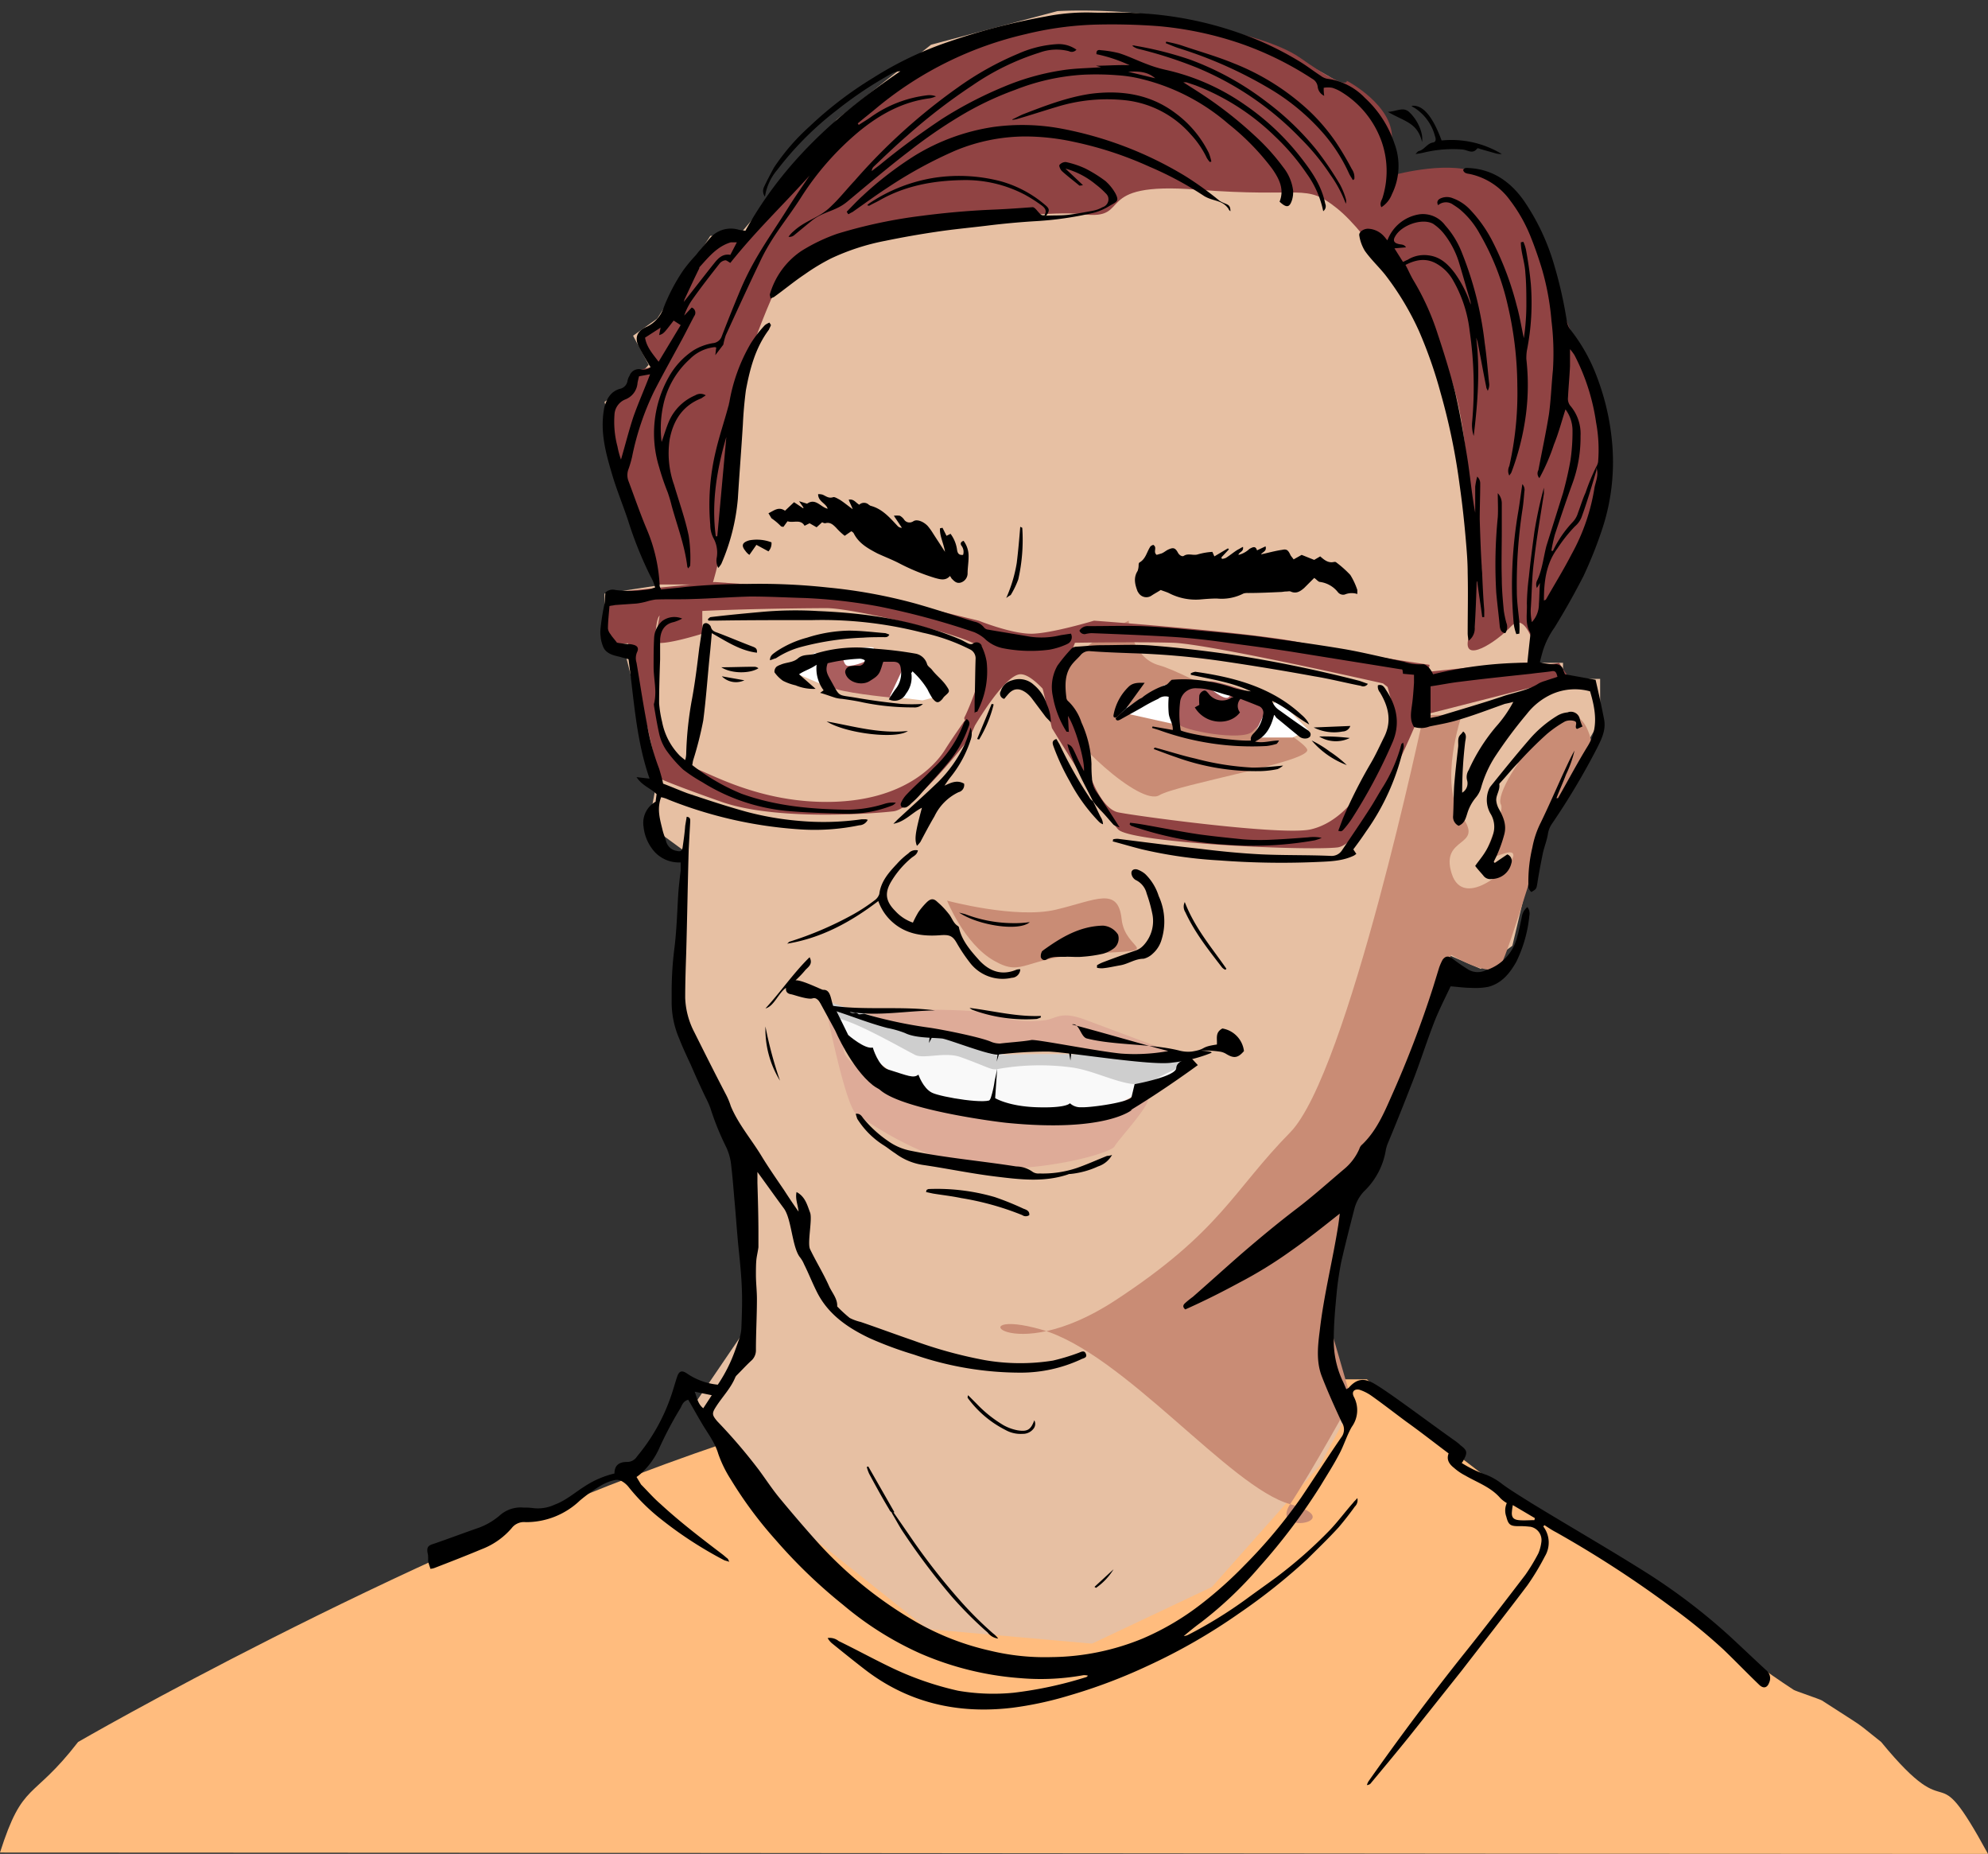 <svg xmlns="http://www.w3.org/2000/svg" width="396.338" height="369.528"><rect width="100%" height="100%" fill="#333333" stroke="none"/><defs><clipPath id="a"><path transform="translate(85.89)" fill="none" d="M0 0h268v355.8H0z"/></clipPath></defs><path d="M206.514 274.928h66s23.3 21.355 51.5 38.355c12.2 7.4 22.356 16.225 33.556 23.525.2.2 5.154 1.834 5.654 2.134 9.6 6.2 6.114 3.774 11.814 8.274 15.1 18.4 9.652.954 21.3 22.312-103.5 0-293.138-.274-396.338-.274 4.6-14.4 6.369-10.137 15.569-22.037 0 0 62.631-36.236 122.7-57.421 24.678-8.7 48.976-14.867 68.248-14.867" fill="#ffbc7e"/><path d="M166.814 23.816l-19.6 23.2h-5.6l-10.6 16.5-4.8 3.4 3.1 5.8-3.1 3.5-5.7 3.9 10.5 36.6-10.5 1.6v8l3.8 2.6 6.7 26.4-1.7 9.1 7.1 5.2v5l-1.8 26.2 12.6 26.4 1.7 37.3-10.2 15 19.7 24.1 26.5 21.1 32.8 2.9 23.9-11.3 21.5-24.2 6.8-12.6-6.8-13.3 5.4-32.6 6.5-10.3 13.7-33 6.5 2.8 6.3-4.6 5.7-24.1 11.8-20.9v-8.2h-7.4v-3.2h-6.5l2.1-5.8 11.8-26.6v-19.7l-7.4-15-4.4-18.1-12-12.2h-17.2l-4.8-14.1a103.763 103.763 0 00-27.7-14.2c-16-5.4-34.7-4.2-34.7-4.2l-25.2 6.7z" fill="#e7c0a3"/><path d="M164.014 130.316s.3 5.5 1.7 6.6 11.7 2.1 11.7 2.1 3.9-4 3.4-6.6-8.2-3.6-10.6-3.3-6.2 1.2-6.2 1.2" fill="#aa5e5e"/><path d="M167.914 129.616s0 3 1.1 3.1 4.8-1 4.8-2.2 1.3-1.6-.8-1.5-5.1.6-5.1.6" fill="#fff"/><path d="M283.814 134.016s21.3-2.4 23.1-1.9a8.562 8.562 0 003.9 0l2 3-29 7.4zm-143.8-12.3l-8.1-1.2s-1.6 8.1-1.4 10.1c0 .1-.2-3.1 0-2.8.6 1.3 9.5-1.5 9.5-1.5z" fill="#904343"/><path d="M171.014 201.416s23.1-.7 26.4.7a23.692 23.692 0 0011.2 1.2c2.3-.5 3.1-1.8 7.9 0s18.5 6.9 18.5 6.9-14.9.1-28.2-1.3c-10.9-1.2-12.4-.7-15.3-1.2-5.1-.8-20.5-6.3-20.5-6.3" fill="#deab98"/><path d="M225.014 123.716s-18.7 9.4-15.4 16.6 17.8 20.4 21.5 18.2 30.2-6.7 29.5-9.1-23.9-15.3-29.5-16.8-6.1-8.9-6.1-8.9" fill="#c98c75"/><path d="M235.014 135.816s-.4 7.3 0 8.5 12.9 3.6 14.8 1.4 6.3-4 3.6-5.8-10.8-4.1-11.8-4.1z" fill="#aa5e5e"/><path d="M239.814 135.916s4.2 4.1 5.2 3 2.3-1.1 0-2a18.426 18.426 0 00-5.2-1" fill="#fff"/><path d="M121.714 118.116l20.8-2.1 29.6 2.1 23 5.6s6.7 2.7 10.7 2.6 12.3-2.6 12.3-2.6 31.7 2.3 41.4 4.4 25.5 4.4 25.5 4.4l-1.9 9.4-7.4-5.7s-34.8-7.9-41.9-8.1-19.5 0-19.5 0l-3.2 8.1 1.2 6.7s-5.9-9-9.1-8.5-8.9 10.3-8.9 10.3-2.5-.9-2-1.8 5.2-11.5 3-13.9-25.2-7.8-30.5-7.8-31.6.3-33.3 1.5-.8 20.2 0 22 4.5 8 6.8 8.4 12.9 7.2 28 6.7 20.8-8.3 22.1-10.4 4.2-6.2 4.2-6.2l2.2.4-1.6 3.6s-10.8 14-15.1 14.5-23.5 1.9-34.3-1.9-12.4-4.7-12.4-4.7l-6.2-26.9s-5.7.6-5.5-1.8a63.249 63.249 0 012-8.3" fill="#904343"/><path d="M212.014 140.116a3.924 3.924 0 012.8 2.9c.4 2.3 2 8.9 2.2 10.3s2.6 7.9 5.9 8.6 32.7 4.7 38.4 3.4 9.2-6.7 9.2-6.7 7.9-14.8 7.7-15.7-1.9-7.2-1.9-7.2l7.7 4.3s-11 28.2-17.4 28.9-41.2-.9-43.7-3.6-13.2-20.2-13.2-20.2l-2.2-9.4z" fill="#904343"/><path d="M188.814 179.516s13.7 3.7 21.7 1.8 12.4-4.7 13.1 1.9 9.1 6.1-5.4 6.8-14 4.9-20 1.5-9.4-12-9.4-12m95-37s-15.1 71.5-26.6 83.2-13.8 19.7-34.9 33.5-31.1 1.1-14.7 5.8 37.6 31.5 49.6 34.8-4.3 6.5 0 0 12.2-20.8 12.2-20.8l-4.6-15.9 4.6-30.3s7.5-7.6 8.6-11.3 11.3-31.2 11.3-31.2 8.1 5 9.9 2 8.4-26 10-29.6 8.2-14.1 8.2-14.1-1.4-10.3-8.2-4-10.9 14-10 15.7-3.2 8.6-2.9 10.2 5.4-2 5.4 0-9.9 11.2-12.3 3.6 6.7-5.1 2-11.4 0-20.2 0-20.2z" fill="#c98c75"/><path d="M163.914 131l1.3 5v1l-8.2-3.5 5.5-3.4zm13.5 7.8l2.9-6.2 2.3-1.2 4.4 7.4-3.1.8zm56.1-1.4l1.3 5v2.1l-11.7-2.6 9.1-5.4zm16.3 9.6l2.9-6.2 2.3-1.2 5.8 5.9-3.1 1.5z" fill="#fff"/><path d="M130.714 116.5l-9.6-31.8 1.1-6.2 3.7-1.2s0-3.4.6-3.4 4.3-1 4.3-1l-3.6-5.7 5.5-4.5 10.2-15.8h6.1l22.2-26.2 22.9-13.6 26.5-4.6s29.1 2.3 38.7 9.1 9.2 4.5 9.2 4.5 9.2 4.8 9 11.5.7 7.2.7 7.2 11.6-3.1 16.9 0 11.8 6.4 13.8 17 5.4 16.6 5.4 16.6 9.4 18.5 6.6 29.9-14.5 32.3-14.5 32.3-2-9.1-5.1-5.8-9.7 7.5-8.6 2.6 1.7-42.9-4.7-54.9-15.1-25.9-21.5-31-6.4-2-27.9-3.7-12.5 6.2-22.8 4.9-55.9 5.4-59.4 11.4-13.4 31.6-11.6 39.5-2.8 22.9-2.8 22.9z" fill="#904343"/><path d="M164.904 202.1s3.7 18.4 5.8 19.9 13.5 9.6 25 10.7 25.8-2.8 26.5-4.2c.7-1.3 6.8-7.8 6.7-9.5s-24.3 4.7-32.1 3.4c-8.8-1.5-28.6-8.5-28.6-13.2a9.108 9.108 0 00-3.3-7.1" fill="#deab98"/><path d="M165.504 201.2s4.5 8.3 6.9 9 11.6 8.7 13.4 9.2 27.7 3.5 31.3 3 10.7-5.3 13.8-6.6a17.3 17.3 0 007.1-5.6h-37.8z" fill="#f9f9f9"/><path d="M164.104 199.3a3.046 3.046 0 002.9 3.7c3.6.6 13.1 6.1 15.5 7.3 1.8.8 5.9-.7 9 .4 5.8 2.1 6 2.6 7.3 2.4a48.044 48.044 0 0115.1-.3c5.8.9 12 5 16 2.6 4-2.5 8-3.2 6.6-4.1s-27.6-1.5-37.4-1c-2.1.1-4.8-1.8-8.2-2.7-11.3-3-26.8-8.3-26.8-8.3" fill="#cecece"/><g clip-path="url(#a)" transform="translate(-.786)"><path d="M132.59 158.9c-.9 2.4-.2 4.5.3 6.6.2.8.5 1.5.7 2.2a2.577 2.577 0 002.1 1.9c.8.2 1.1 0 1.2-.8.2-1.4.4-2.8.5-4.2l.3-1.8c.8.1.7.6.7 1-.1 1.8-.2 3.6-.3 5.5-.2 6.9-.3 13.8-.5 20.7-.1 3-.2 5.9-.2 8.9a16 16 0 001.8 6.8c2.1 4.2 4.2 8.4 6.4 12.6a14.46 14.46 0 01.9 2.2c1.5 3.6 4.1 6.6 6.1 9.9 1.4 2.3 3 4.6 4.5 6.8.9 1.4 1.9 2.9 2.9 4.3-.1-1.3-.7-2.5-.4-3.9 1.7.9 2.1 2.5 2.7 4.1.5 1.3-.6 6.1 0 7.3 1.2 2.5 2.7 4.9 3.8 7.4.6 1.3 1.7 2.5 1.6 4a27.249 27.249 0 002.5 2.3 9.75 9.75 0 002.2.8c3.5 1.2 7 2.5 10.5 3.7a87.836 87.836 0 0014.2 3.9 41.388 41.388 0 0013.6.1 41.281 41.281 0 005-1.5c.6-.2 1.3-.7 1.6.2.3.8-.6.8-1.1 1.1a28.54 28.54 0 01-11.8 2.6 64.972 64.972 0 01-21.4-3.6 73.363 73.363 0 01-8.9-3.3c-4.4-2.1-8.3-4.8-10.5-9.3-.9-1.8-1.6-3.6-2.5-5.4a5.968 5.968 0 00-.9-1.5c-1.5-2.1-1.6-7.5-3.1-9.6-1.7-2.3-3.4-4.7-5.3-7.3v2.2c.1 3.3.2 6.7.2 10v2.8c-.1.8-.3 1.6-.4 2.4-.1 1-.1 2.1-.1 3.1 0 1.6.2 3.2.2 4.8 0 3.4-.2 6.8-.2 10.1a2.782 2.782 0 01-.8 2.1c-1 .9-2 2-3 3a1.38 1.38 0 00-.3.4c-.9 2.2-2.5 3.8-3.8 5.8-.9 1.4-.9 1.7.2 3a108.972 108.972 0 018.3 9.7c1.4 1.9 2.7 3.9 4.2 5.7 2.4 2.9 4.8 5.7 7.3 8.5a81.313 81.313 0 0020.2 16.3 52.928 52.928 0 0014.3 5.5 46.379 46.379 0 0012.3 1.3 48.887 48.887 0 0018.2-3.7 52.957 52.957 0 0011.7-6.9 80.678 80.678 0 008.7-7.8 101.994 101.994 0 0011.2-13.4c2.7-4 5.3-8.1 8-12a2.555 2.555 0 00.1-3c-1.4-3-2.8-6.1-4-9.2-1.1-2.9-.8-5.9-.4-9 .8-7.1 2.6-14.1 3.7-21.1.1-.7.2-1.4.3-2.3-3.3 2.6-6.4 5.1-9.7 7.4a85.361 85.361 0 01-10.4 6.4c-3.5 1.9-7.1 3.7-10.7 5.3-.6-.5-.4-.9-.1-1.2a18.257 18.257 0 011.6-1.3c3.2-2.8 6.4-5.7 9.6-8.5 3.6-3.1 7.2-6.1 11-9 3.3-2.5 6.4-5.3 9.6-8a10.83 10.83 0 003-4 1.8 1.8 0 01.6-.9c2.8-2.7 4.3-6.2 5.8-9.6a210.75 210.75 0 008.3-21.7l1.2-3.9a11.11 11.11 0 01.7-1.6c.6-.8 1.2-.8 2-.2a36.174 36.174 0 003.2 2.2 3.7 3.7 0 003.4.1 9.273 9.273 0 006.2-6.4c.4-1.4.7-2.8 1-4.3a3.113 3.113 0 011.1-1.9 2.09 2.09 0 01.4 1.7 26.936 26.936 0 01-2.6 9.2c-1.3 2.3-2.9 4.3-5.6 5a13.475 13.475 0 01-3.5.2c-1.3 0-2.6-.2-4-.3-1.1 2.3-2.2 4.5-3.1 6.7-1.5 3.8-2.7 7.6-4.1 11.3-1.7 4.4-3.4 8.7-5.2 13a8.8 8.8 0 00-.5 1.5 14.662 14.662 0 01-4.4 8.4 8.011 8.011 0 00-1.9 3.5c-.9 3.5-1.8 7-2.6 10.5q-.6 3-.9 6c-.3 3.2-.6 6.3-.6 9.5a19.013 19.013 0 001.7 8.1c.3.6.5 1.1.8 1.8a2.186 2.186 0 00.5-.3c1.5-1.7 2.9-2 4.9-.9 1.4.8 2.8 1.8 4.1 2.7 4.1 2.9 8.1 5.9 12.2 8.8a10.622 10.622 0 011.1.9c1.3 1 1.4 1.4.6 2.9a2.092 2.092 0 01-.4.6 23.015 23.015 0 005 2.4 12.889 12.889 0 013.2 1.9c1.8 1.3 3.8 2.5 5.7 3.7 7.2 4.4 14.5 8.6 21.7 13.1a120.4 120.4 0 0117.7 13.3c2.5 2.3 4.9 4.6 7.4 6.9a2.042 2.042 0 01.6 2.5c-.4 1.1-1.2 1.2-2 .4-2.4-2.3-4.7-4.7-7.1-7a112.769 112.769 0 00-10.7-8.7 219.609 219.609 0 00-22.7-14.7c-.8-.4-1.5-.9-2.3-1.4-.1.1-.2.2-.2.3a5.3 5.3 0 01.3 5.9 49.636 49.636 0 01-3.5 5.8c-4.3 5.7-8.7 11.3-13.1 17l-10.5 13.2c-2.5 3.1-5 6.1-7.5 9.1a1.05 1.05 0 01-.9.5 4.875 4.875 0 01.3-.7c6.2-8.8 12.7-17.5 19.5-26 4-5 7.9-10.1 11.8-15.2a37.8 37.8 0 002.6-4.3 8.648 8.648 0 00.6-2.3 2.7 2.7 0 00-2.3-3h-.1a16.206 16.206 0 00-2.2-.1c-1.6 0-2-.3-2.4-1.9a3.591 3.591 0 01.1-2.7 6.421 6.421 0 01-1.3-1c-1.9-2.2-4.6-3.1-7-4.5a10.706 10.706 0 01-2.2-1.5c-.9-.7-1.6-1.6-1.1-2.9-2.8-2.1-5.6-4.3-8.4-6.3-2.3-1.7-4.6-3.5-7-5.2a8.989 8.989 0 00-2.4-1.2c-1-.2-1.6.4-1.1 1.4a5.668 5.668 0 01-.4 6c-1 1.7-1.6 3.8-2.6 5.6-1.1 2.1-2.4 4.1-3.6 6.1a120.467 120.467 0 01-12.2 16.2 76.87 76.87 0 01-11.7 11.1c-1.1.8-2.2 1.7-3.4 2.7a2.353 2.353 0 00.8-.2 87.435 87.435 0 0011.7-7.2c1.9-1.4 3.9-2.8 5.8-4.2a90.219 90.219 0 0010.9-9.6c1.6-1.7 3-3.6 4.6-5.4.2-.3.5-.5.8-.9a1.774 1.774 0 01-.5 1.7c-1 1.4-2.1 2.8-3.2 4.1-2 2.2-4.1 4.2-6.2 6.3a119.087 119.087 0 01-13.7 10.9 116.19 116.19 0 01-18.1 10.4 108.371 108.371 0 01-15.9 6 69.689 69.689 0 01-11.2 2.4c-10.9 1.3-20.9-1-29.6-7.8-2.2-1.7-4.3-3.4-6.4-5.1a3.915 3.915 0 01-.8-1 2.863 2.863 0 012.2.6c3.3 1.6 6.6 3.4 9.9 5a62.085 62.085 0 0013.9 4.9 41.337 41.337 0 0011.1.4 78.621 78.621 0 0014.4-3.1c.1 0 .2-.1.4-.3a2.768 2.768 0 00-.9-.1 47.512 47.512 0 01-12.5.6 61.178 61.178 0 01-20.2-5 65.045 65.045 0 01-15.2-9.6 103.718 103.718 0 01-13.5-13 81.071 81.071 0 01-8.9-12 24.129 24.129 0 01-2.5-5.1c-.7-2.4-2.2-4.2-3.4-6.3-.9-1.5-1.7-3-2.6-4.5-1 .3-1.2 1-1.5 1.6a74.441 74.441 0 00-4.2 7.9 15.262 15.262 0 01-3.6 5.1 8.745 8.745 0 01-1 .8l.9 1.5c1.3 1.3 2.5 2.7 3.9 3.9 3.9 3.6 8.1 6.8 12.3 10 .4.3.7.6 1.1.9l.3.6c-.3-.1-.7-.2-1-.3a78.576 78.576 0 01-12.5-8.1 39.359 39.359 0 01-6.5-6.4 4.708 4.708 0 00-1.5-1.3 2 2 0 00-1.3-.2 9.612 9.612 0 00-2.8 1.1 31.879 31.879 0 00-4.2 3 15.537 15.537 0 01-10.8 4.3 3.075 3.075 0 00-2.8 1.2 14.877 14.877 0 01-6 4.2c-3.1 1.3-6.2 2.5-9.3 3.7a2.92 2.92 0 01-.9.2c-.1-.4-.3-.9-.4-1.3-.1-.5 0-1.1-.1-1.6-.4-1.7.3-1.8 1.5-2.2 2.9-1 5.8-2.1 8.7-3.1a13.766 13.766 0 004.2-2.5 6.22 6.22 0 014.7-1.5 12.1 12.1 0 011.9.1 7.852 7.852 0 004.3-.7c2.2-.8 4-2.4 5.9-3.6a18.859 18.859 0 016-2.6c0-1.7 1-2.3 2.5-2.3a2.305 2.305 0 002-1.1 37.894 37.894 0 006.9-12.4c.4-1.2.7-2.3 1.1-3.5s1-1.3 2-.6a13.223 13.223 0 006.1 2.2 30.194 30.194 0 003.4-6.7c.3-.8.6-1.7.9-2.5a7.789 7.789 0 00.4-2.1c.1-2.6.2-5.1.1-7.7-.1-2.9-.4-5.7-.7-8.6-.3-3.1-.5-6.2-.8-9.4-.2-2.4-.4-4.9-.7-7.3a11.429 11.429 0 00-.9-3 54.4 54.4 0 01-3.2-7.9 21.4 21.4 0 00-1-2.2c-1-2.1-2-4.3-2.9-6.4-.8-1.7-1.6-3.4-2.3-5.2a18.345 18.345 0 01-1.5-7.3v-1.9a69.92 69.92 0 01.6-9.2c.4-3.4.5-6.8.7-10.1.1-1.7.3-3.3.5-5v-1.6a6.63 6.63 0 01-5.1-2 8.861 8.861 0 01-2.3-5.1 4.844 4.844 0 012.4-5l.2-1.5c-1.2-1.2-2.9-1.7-4-3.4l2.6.3c-2.7-7.7-3.1-15.8-4.2-23.8-.6-.2-1.2-.3-1.8-.5-1.4-.3-2.8-.7-3.3-2.1a7.6 7.6 0 01-.5-3.3 45 45 0 01.8-5.1c.1-.6.1-1.3.2-2.3a2.119 2.119 0 012-.5 23.493 23.493 0 007-.2l.9-.3a8.488 8.488 0 00-.9-2.2 77.043 77.043 0 01-4.5-11.2c-1-3-2.2-5.9-3.1-8.9-1.1-3.7-2.2-7.5-1.9-11.5a16.6 16.6 0 01.3-2.2c.5-1.7 1.3-3.1 3.1-3.6a1.913 1.913 0 001.5-1.6 2.994 2.994 0 01.4-1 1.973 1.973 0 012.2-1.3 2.4 2.4 0 002-.4c-.8-1.3-1.5-2.5-2.2-3.8-1.1-2-.6-3.4 1.5-4.3a6.452 6.452 0 003.2-3.5 37.542 37.542 0 014-7.7 31.124 31.124 0 012.3-2.8c.4-.4.7-.9 1.1-1.3.7-.8 1.3-1.6 2-2.4a5.5 5.5 0 015.7-1.6c.4.1.7.1 1.3.2 7.5-13.5 18.1-23.1 30.9-31.8a4.075 4.075 0 00-1.8.5 78.015 78.015 0 00-10.8 7.2 63.855 63.855 0 00-11.9 11.9 10.771 10.771 0 00-2.5 5.4 1.877 1.877 0 01-.2-1.9c.6-1.3 1.3-2.6 2-3.9a42.71 42.71 0 017.1-8.2 74.877 74.877 0 0112.7-9.7 69.793 69.793 0 0115.1-7.2 129.067 129.067 0 0119.2-5 41.773 41.773 0 019.3-.8c2.9.1 5.8-.1 8.7.1a71.786 71.786 0 0121 4.1 61.6 61.6 0 0111.6 5.5c1.5.9 2.9 2 4.3 2.9a3.1 3.1 0 001.3.6 12.612 12.612 0 017.5 3.8 21.742 21.742 0 015.9 9.1 12.692 12.692 0 01-.5 10.1 5.319 5.319 0 01-2.1 2.6c-.4-.7 0-1.3.2-1.8a17.8 17.8 0 00-.2-11.4 19.023 19.023 0 00-8.2-9.9 7.741 7.741 0 00-1.6-.7 4.854 4.854 0 00-1.7 0 8.6 8.6 0 00.1 1.6 2.255 2.255 0 01-1.3-1.8 2.087 2.087 0 00-1.1-1.6 65.015 65.015 0 00-14.5-7.1 69.535 69.535 0 00-16.3-3.4c-4.1-.3-8.1-.4-12.2-.3a66.487 66.487 0 00-14.1 1.9 71.568 71.568 0 00-29.6 14.6c-1.3 1.1-2.6 2.1-3.9 3.2l.2.3c.9-.6 1.8-1.1 2.6-1.7a24.291 24.291 0 0111-4.2 3.722 3.722 0 011.8.2 4.951 4.951 0 01-1.3.4c-5.3.7-9.7 3.1-13.8 6.4a56.621 56.621 0 00-11.9 13.5c-3.1 4.8-5.8 7.7-8.2 12.9-2.3 4.8-4.5 9.6-6.7 14.4a13.319 13.319 0 00-.5 1.9l-1.6 2.1c.1-.6.1-1.1.2-1.5a.6.6 0 00-.4-.1 8.162 8.162 0 00-4.9 2.4 17.163 17.163 0 00-5.3 9.3 21.694 21.694 0 00-.3 7.2c.5-1.4.9-2.8 1.5-4.2a9.964 9.964 0 015.2-5.1 1.988 1.988 0 012.1 0l-.9.6c-3.8 1.5-5.6 4.5-6.3 8.2a18.832 18.832 0 00.9 9.1c1 3.4 2.2 6.7 2.9 10.1a29.2 29.2 0 01.3 5.9c0 .1-.1.2-.4.6-.1-.2-.2-.3-.2-.5-.5-4.1-2-8-3.1-12a27.584 27.584 0 00-.8-2.7 49.124 49.124 0 01-1.7-5 22.852 22.852 0 011.9-17.9 15.221 15.221 0 015-5.4 10.944 10.944 0 013.8-1.4 2.055 2.055 0 001.8-1.4c1.2-3.1 2.4-6.1 3.7-9.2 2.7-6.4 5.9-10.6 9.6-16.5 1.3-2.1 2.8-4.2 4.2-6.3-5.6 6.2-10.6 10.9-15.8 17.4-.4-.2-.8-.6-1.1-.5a1.769 1.769 0 00-1.1.7c-1.8 2.3-3.6 4.6-5.3 7a12.887 12.887 0 00-1.7 3.3l1.5-1.6a1.1 1.1 0 01.5 1.7c-.8 1.5-1.6 3.1-2.4 4.6-1.9 3.5-3.8 6.9-5.6 10.4a54.621 54.621 0 00-4.4 13.1 21.718 21.718 0 01-.7 2.4 3.31 3.31 0 000 2.4c1.2 3.2 2.3 6.4 3.6 9.5a32.722 32.722 0 012.6 11.1 1.268 1.268 0 00.1.6c.1.1.1.3.2.4 1.6-.2 3.2-.3 4.8-.5a121.032 121.032 0 0112.1-.6 126.227 126.227 0 0116.3.7 103.652 103.652 0 0117.5 3.2c3.9 1.1 7.8 2.4 11.7 3.6a3.219 3.219 0 012 1.2 1.234 1.234 0 00.8.4c2.8.5 5.5.9 8.3 1.4a16.222 16.222 0 006.2-.3c.7-.1 1.3-.2 2-.3a1.489 1.489 0 01-.6 2c-.1 0-.1.1-.2.1a14.249 14.249 0 01-3.5 1.1 28.969 28.969 0 01-9.3-.3 7.467 7.467 0 01-3.7-2 8.175 8.175 0 00-2-1.2 150.346 150.346 0 00-18.9-5.1 104.791 104.791 0 00-14.8-1.7c-3.6-.1-7.3-.3-10.9-.3-3.9.1-7.7.4-11.6.5-2.4.1-4.9 0-7.3.1a11.626 11.626 0 00-1.8.4 14.16 14.16 0 01-2 .4c-1.4.1-2.9.2-4.3.3-.4.1-.7.1-1.1.2-.1 1.5-.3 3-.3 4.5a2.22 2.22 0 00.5 1.1c.3.5.7.9 1.3 1.7.5.1 1.4.2 2.3.3a2.768 2.768 0 01.9.1c.9.2 1.2.7.8 1.5a3.043 3.043 0 00-.1 2.1c.7 4.1 1.3 8.2 2.1 12.3a45.939 45.939 0 002.4 8.8c.3 1 .6 2 .8 3 1.6.6 3.2 1.3 4.8 1.9 3.9 1.3 7.8 2.6 11.8 3.7a60.029 60.029 0 0010.3 1.8 54 54 0 0012.7-.3h.8c.1 0 .3.1.4.1a1.958 1.958 0 01-1.7 1.1 43.87 43.87 0 01-12 .8 85.506 85.506 0 01-26-5.9 6.518 6.518 0 00-1.5-.5m-4.4-83.9c-.1.4-.2.8-.3 1.3a3.807 3.807 0 01-2.4 3.3 3.447 3.447 0 00-2.2 3.1 19.033 19.033 0 00.6 6.3 17.071 17.071 0 00.7 2.6c.9-3.1 1.6-5.9 2.5-8.6 1-2.8 2.2-5.5 3.3-8.4l-2.2.4m4.3-9.7l-3.1 2c.3 1.9 1.5 3.2 2.7 4.8l4.4-7.3-1.4-.9c-2 2.6-2 2.6-2.9 2.9l.3-1.5m15.2-17h-1.2c-2.7.8-4.4 2.9-6.2 4.9a.367.367 0 00-.1.3c-1 2-1.9 4-2.9 6.1-.1.2-.1.4-.2.6 2-2.5 3.9-5 5.9-7.5.8-1 1.7-2.2 3.4-1.9l1.3-2.5m159 254.7l.1-.4-4.4-2.6a11.547 11.547 0 00-.2 1.6c0 .9.4 1.3 1.4 1.4s2 0 3.1 0m-164-24.9l-3.4-.7c.5 1.3.6 2.4 1.7 3.3l1.7-2.6"/><path d="M215.99 125.7a1.918 1.918 0 011.8-.9c3.6 0 7.1-.1 10.7 0 2.4.1 4.9.3 7.3.5 5.1.5 10.2.9 15.3 1.5 5.9.8 11.9 1.6 17.8 2.6 4 .7 7.9 1.7 11.8 2.5a9.469 9.469 0 003.7.5c.4-.1 1 .4 1.3.7a5.669 5.669 0 01.8 1.3 79.943 79.943 0 0118.8-2.3c.2-2 .4-3.8.6-5.6a.9.9 0 00-.1-.5c-1-1.8-.5-3.8-.6-5.7a47.259 47.259 0 01.4-5.3c.3-3 .7-6 1.1-9a86.007 86.007 0 011.9-8.8v1.2c-.7 4.5-1.5 9.1-2 13.6-.4 3-.4 6-.6 9a10.123 10.123 0 00.2 3 5.239 5.239 0 001.4-3.6c.1-1.3.1-2.7.2-4.2l-.6 1a1.81 1.81 0 01.1-1.6c1-2.2 1.2-4.5 1.8-6.8l3.3-10.5c.6-2.2 1.1-4.3 1.5-6.6a39 39 0 00.4-5.9 7.065 7.065 0 00-1.4-4.2c-.8 2.5-1.4 4.8-2.3 7a39.87 39.87 0 01-2.9 6.7 1.358 1.358 0 01-.2-1.6c.7-3.7 1.5-7.4 2.1-11.1.4-2.9.5-5.9.8-8.9a53.272 53.272 0 00-.3-9.8 51.887 51.887 0 00-1.9-10.3c-.7-2.3-1.5-4.6-2.4-6.8a30.711 30.711 0 00-3.9-6.8 13.317 13.317 0 00-8-5.3c-.5-.1-1.2-.1-1.4-.8.3-.6.8-.4 1.3-.4 4.7.3 8.2 2.8 10.8 6.5a44.391 44.391 0 015.8 12 86.134 86.134 0 012.8 12.2 3.506 3.506 0 00.6 1.4 34.909 34.909 0 015.4 9.6 48.913 48.913 0 013 13.1 42.49 42.49 0 01-1.8 16.6 84.8 84.8 0 01-3.9 9.9c-1.8 3.5-3.7 6.9-5.8 10.3a16.529 16.529 0 00-2.3 4.6c-.2.7-.4 1.4-.6 2.3a8.874 8.874 0 001.4.3 8.084 8.084 0 001.6.1 1.553 1.553 0 011.7 1.3c.1.2.2.5.3.7l6.1 1.1c.6 2.6 1.2 5.3 1.7 7.9.4 2.1-.5 3.9-1.4 5.7a143.162 143.162 0 01-9 15.1 4.958 4.958 0 00-.8 2c-.2 1.3-.7 2.5-1 3.8-.4 2-.8 4-1.1 6-.2 1.2-.2 1.2-1.2 1.8a1.658 1.658 0 01-.6-1.6 29.713 29.713 0 01.8-7.3 18.481 18.481 0 011.7-5c1.5-3.1 2.9-6.3 4.3-9.4.8-1.7 1.5-3.3 2.4-4.9a22.984 22.984 0 01-1.7 4.8c-.6 1.6-1.3 3.1-1.9 4.7h.3c2-3.5 3.9-7.1 6-10.5 2.1-3.5 1.5-7.1.4-10.8a11.324 11.324 0 00-7.7.6 13.266 13.266 0 00-4.9 3.9 91.334 91.334 0 00-6.4 8.6 23.05 23.05 0 00-2.7 6 5.291 5.291 0 01-1.1 2.1 8.95 8.95 0 00-1.7 3.2c-.3.9-.5 1.9-1.7 2.4a1.953 1.953 0 01-1.1-2c.1-2 .1-4 .2-5.9.2-2.6.5-5.2.8-7.8.1-.8-.2-1.7.4-2.4a4.349 4.349 0 00.6-.7c.8.6.5 1.4.4 2.1a85.528 85.528 0 00-.6 10.1 2.146 2.146 0 001-2.4 2.581 2.581 0 01.3-2.1 36.613 36.613 0 015.4-8.6 24.939 24.939 0 003.5-5c-.7.2-1.2.3-1.7.4-3.1 1.1-6.2 2.3-9.3 3.2-1.9.6-3.8.9-5.7 1.3a4.714 4.714 0 01-3.1.1c-.9-1.4-.6-2.9-.4-4.4.2-1.4.3-2.9.4-4.4v-1.6l-2.2-.2c0-.3-.1-.6-.1-.8a.6.6 0 00-.4-.1c-6.8-1.1-13.7-2.2-20.5-3.3-4.9-.8-9.8-1.4-14.8-2.1-3.6-.5-7.3-.9-10.9-1.1-5.1-.3-10.3-.5-15.4-.7a6.882 6.882 0 00-1.3.2 1.1 1.1 0 01-1.1-.7m103-32.6a1.387 1.387 0 010 .9c-.9 3-1.8 6.1-2.9 9.1a4.628 4.628 0 01-1.3 1.8 29.392 29.392 0 00-3.5 4.4c-2.3 3.1-2.7 6.7-2.7 10.4.2-.1.3-.1.4-.2 1.7-3 3.5-5.9 5.1-9a40.242 40.242 0 004.6-13.4c.3-1.3.9-2.7.3-4a2.994 2.994 0 00.4-1 29.751 29.751 0 00-.4-7.9 42.051 42.051 0 00-4.3-13.4 9.381 9.381 0 00-.9-1.2V73c-.1 2.1-.3 4.2-.4 6.2a2.276 2.276 0 00.4 1.6 8.594 8.594 0 012.1 6.1 26.8 26.8 0 01-1.7 9.7c-1.2 3.3-2.3 6.6-3.4 9.9a30.053 30.053 0 00-.7 3.2c0 .1 0 .1.1.1h.2a22.186 22.186 0 013.9-5.7 4.532 4.532 0 001.1-1.9c.5-1.3.9-2.7 1.5-4a42.382 42.382 0 012.1-5.1m-33 43.7v6.3l1.5-.3c4.2-1.3 8.4-2.5 12.6-3.9 2.5-.9 5.2-1.2 7.5-2.7a6.943 6.943 0 011.3-.5c.8-.3 1.6-.5 2.4-.8-.2-.7-.3-1.3-1.2-1.1-1.3.2-2.7.3-4.1.5-4.7.5-9.5 1-14.2 1.6-1.8.2-3.7.6-5.8.9"/><path d="M293.59 127.7a6.752 6.752 0 01-.2-1.4c0-4 .1-8 0-12.1 0-2.3-.2-4.6-.4-6.9-.3-3.5-.7-7.1-1.2-10.6a127.815 127.815 0 00-3.8-18.4 89.6 89.6 0 00-4.3-12.3 56.539 56.539 0 00-6.8-11.3c-1.3-1.6-2.8-3-4-4.7a8.377 8.377 0 01-1.1-3c-.2-.8 1-1.5 1.9-1.4a4.49 4.49 0 013.1 1.6c.2.2.3.4.6.7a8.119 8.119 0 016.5-5.2 5.516 5.516 0 015 2.2 17.9 17.9 0 013.4 5.6 69.162 69.162 0 014.5 17.9c.4 2.7.6 5.5.9 8.2a2.768 2.768 0 01-.3 1.3c-.1-.3-.3-.5-.3-.8-.6-2.9-1.1-5.8-1.7-8.8-.1-.4-.2-.7-.3-1 .8 6.5.3 13-.5 19.6a7.017 7.017 0 01-.3-2.9 77.5 77.5 0 00-.5-18 26.137 26.137 0 00-3.3-10.1 8.675 8.675 0 00-3.6-3.5c-2-1-3.9-.6-5.9.4.6 1.1 1 2.1 1.6 3.1a50.666 50.666 0 014.8 10.6c1.3 3.9 2.5 7.8 3.5 11.7 1 4.3 1.7 8.6 2.4 12.9.6 3.7.9 7.4 1.6 11.1V97a14.154 14.154 0 01.4-2 1.816 1.816 0 01.6 1.4c0 2.4-.1 4.8-.1 7.1.1 3.1.2 6.3.4 9.4 0 .6.1 1.1.1 1.7.1 2.3.2 4.6.4 6.9v1.5h-.4c-.3-2.4-.7-4.7-1-7.1h-.1c-.1 3-.2 6-.4 9.1a3.029 3.029 0 01-1.2 2.7m.4-67a2.2 2.2 0 00-.1-.8c-.8-2.6-1.5-5.2-2.3-7.8a17.723 17.723 0 00-3-5.6 9.516 9.516 0 00-2.1-1.9c-2.2-1.2-6.4.3-7.6 2.6-.4.7-.2 1.2.6 1.4.5.2 1.2 0 1.6.7l-2.3.2 1.7 2.7c.3-.1.6-.3.9-.4a6.222 6.222 0 014.2-.9c2.4.3 3.9 1.8 5.2 3.5a23.416 23.416 0 013.2 6.3m-61.8 56.9c-.6.4-1.2.7-1.8 1.1a1.829 1.829 0 01-2.6-.5c-.1-.1-.1-.2-.2-.3-.5-1.3-.9-2.7 0-4.1a3.6 3.6 0 00.2-1.1c0-.2 0-.5.2-.6 1.2-.7 1.4-2 2.1-3.1.1-.2.4-.3.6-.4.9.5-.1 1.4.7 2 .3-.1.7-.2 1-.3.5-.2.9-.6 1.4-.8.9-.4 1.3-.3 1.8.6.3.6.9.9 1.2.7.9-.6 1.9 0 2.8-.3a13.52 13.52 0 012.9-.5l.4.9 2.7-1.6.2.2-1.5 1.6.1.3a2.353 2.353 0 00.8-.2c.8-.5 1.5-1.1 2.3-1.6.4-.2.7-.4 1.1-.6.2 1-.8 1-.9 1.6a4.768 4.768 0 002.2-1.2c.6-.3 1.2-.7 1.5.3l1.7-.8c.3 1-.6 1.1-.9 1.6 1.4-.3 2.8-.7 4.2-.9.9-.2 1.2 0 1.7 1.1.2.3.4.5.6.8l1.6-.9 2.5 1 1.2-.7c.8.7 1.6 1.4 2.8 1.1.2 0 .3 0 .4.1a21.8 21.8 0 012.8 2.5 13.788 13.788 0 011.4 3v.8a3.593 3.593 0 00-2.5.1 1.34 1.34 0 01-1.4-.5 5.454 5.454 0 00-3.5-2c-.4 0-.7-.5-1.2-.8l-2 2c-.8.7-1.6 1.2-2.7.7-.2-.1-.6 0-.9 0-.4 0-.7.1-1.1.1-2.2.1-4.3.2-6.5.2a2.768 2.768 0 00-.9.1 9.532 9.532 0 01-5.3 1c-1.2 0-2.3.1-3.5.2a11.6 11.6 0 01-6.1-1.3c-.7-.3-1.1-.4-1.6-.6M225.99 13a30.111 30.111 0 00-6.6-2.2c-.1-.8.4-.9.8-.8a21.979 21.979 0 013.7.6c1.9.6 3.7 1.5 5.6 2.2a24.727 24.727 0 003.6 1.1 44.463 44.463 0 0115.9 7 49.9 49.9 0 0111.3 10.7c2.1 2.7 4 5.5 4.7 9a1.24 1.24 0 01-.4 1.5 19.38 19.38 0 00-3.3-7.5 44.8 44.8 0 00-6.3-7.4 46.632 46.632 0 00-15.9-10.2l-1.8-.6h-.6c1.4.9 2.7 1.7 3.9 2.5a79.746 79.746 0 0110.3 8.1 42.691 42.691 0 015.7 6.3 9.373 9.373 0 012 4.7 5.538 5.538 0 01-.2 1.8c-.5 1.6-1.1 1.7-2.5.4 1-2.5-.1-4.6-1.5-6.6a48.845 48.845 0 00-8.7-8.9 41.3 41.3 0 00-17.1-8.9 27.447 27.447 0 00-5-.8 54.254 54.254 0 00-7-.1 44.169 44.169 0 00-13.4 3 62.875 62.875 0 00-11.1 5.3 98.576 98.576 0 00-10 6.9c-4.2 3.2-8.3 6.7-12.4 10.1-2.4 2-4.8 1.9-7.2 3.9-1.1.9-2.3 1.9-3.4 2.8a1.431 1.431 0 01-1.1.3 5.241 5.241 0 011-1.1c2.5-2.3 5.1-2.6 7.5-5 1.7-1.6 3.1-3.4 4.7-5.1a116.883 116.883 0 0120.6-18.6 61.349 61.349 0 0112-6.7 22.348 22.348 0 017.7-1.9 6.118 6.118 0 013.9 1.1 1.21 1.21 0 01-1.5.3 9.891 9.891 0 00-5.9.3 49.788 49.788 0 00-13.3 6.5 115.039 115.039 0 00-13 10c-2.3 2-4.5 4.1-6.7 6.2a1.267 1.267 0 00-.4.9c.6-.5 1.2-.9 1.8-1.4 3.9-3.2 8-6.2 12.2-9a79.7 79.7 0 0112.3-6.4 48.638 48.638 0 0111.7-3.3c2.5-.4 5.1-.4 7.7-.6l-1-.3c2.2 0 4.5-.2 6.7-.1m5.1 2.6c-1.6-1.4-3.5-1.4-5.4-1.3z"/><path d="M209.19 43c1.6-.1 3.2 0 4.7-.2 1.6-.2 3.2-.5 4.8-.8a6.191 6.191 0 001.9-.7 1.648 1.648 0 001.1-2.1 1.794 1.794 0 00-.5-.7 15.37 15.37 0 00-1.9-1.7 16.277 16.277 0 00-6.1-3.2l3.5 3.3a3.2 3.2 0 01-.7.1c-1.2-1-2.4-1.9-3.5-2.9-.3-.3-.6-1-.5-1.2a1.612 1.612 0 011.3-.6 17.873 17.873 0 013.9 1.3 26.96 26.96 0 014 2.5 9.579 9.579 0 012 2.5c.8 1.6.2 1.6-1.3 2.5a11.37 11.37 0 01-3 1.3 68.25 68.25 0 01-11.9 1.7q-4.8.3-9.6.9c-3.3.4-6.6.7-9.9 1.2q-5.1.75-10.2 1.8a45.467 45.467 0 00-10.8 3.5 41.469 41.469 0 00-5.3 3.2c-2.1 1.4-4 3-6.1 4.5-.2.1-.5.2-.7.3 0-.4-.2-.7-.1-.9a15.623 15.623 0 016.3-8.6 35.69 35.69 0 017.1-3.4 98.9 98.9 0 0117-3.6c4.6-.6 9.2-1 13.7-1.2 2.7-.1 5.5-.3 8.2-.5.7-.1 1.5 1.8 2.2 1.6zm-54.6 60.3l-.6-1c1.1-.5 2-1.4 3.3-.5l1.8-1.7 1.8 1.2.1-.1-.9-1.3 1.6.5c1.7-1.2 2.7.7 4.1 1-.3-1.1-1.9-1.4-1.9-2.9a2.769 2.769 0 01.9.1c.7.3 1.2.8 2.1.5.3-.1.9.3 1.3.5.8.5 1.5 1.1 2.6 1.9-.3-.8-.6-1.3-.8-1.9 1-.2 1.4.6 2.1 1a1.391 1.391 0 011.9 0c.1.1.2.1.3.2 2.4.6 3.9 2.4 5.5 4.1a1.136 1.136 0 00.8.3l-1.6-2.4a4.818 4.818 0 011.2 0 2.7 2.7 0 01.8.7 1.282 1.282 0 001.7.5c.1 0 .1-.1.2-.1.7-.5 2.1.1 2.9 1a12.13 12.13 0 011 1.4c.7 1.1 1.5 2.3 2.4 3.7-.3-1.8-1.1-3.2-1-4.7l.5-.1.8 1.6.8-.4a6.806 6.806 0 011.3 3.2c.1.6.3 1.1 1.2 1a1.984 1.984 0 00-.3-1.8c-.3-.4-.2-.8.4-1a5.086 5.086 0 011 3.2c0 1.1-.2 2.2-.2 3.3a1.922 1.922 0 01-1.3 1.8c-.9.3-1.4-.3-1.9-.8-.1-.2-.2-.3-.3-.5-.9 1-1.9.7-3 .4a41.54 41.54 0 01-6.9-2.8c-1.5-.8-3.1-1.4-4.6-2.1-1.9-1-3.7-2-4.7-4a1 1 0 00-.5-.4l-1.3.9a12.877 12.877 0 01-1.7-1.6c-.6-.6-1.2-1.2-2.2-.9a1.421 1.421 0 01-.6-.2l-1.1 1-1.4-.8-1 .5c-.8-1.4-2.2-.5-3.4-.9l-.8 1.1a.9.9 0 01-.5-.1 12.409 12.409 0 00-1.9-1.6m70.7 37.9c.9-.6 1.8-1.3 2.7-1.9a2.178 2.178 0 00.8-.5 15.976 15.976 0 014.5-2.3c.4-.2.6-.6 1.1-1a28 28 0 017.1.3 30.432 30.432 0 015.2 1.3 21.691 21.691 0 003.5.7c-3.8-1.8-7.9-2.4-12-3.3v-.3a3.178 3.178 0 01.9-.3c7.8 1.1 15.3 3.1 21.2 8.6a6.034 6.034 0 01.8.8 4.129 4.129 0 01.7 1.1c-2.5-1.4-4.6-3.4-7.4-4.7a3.581 3.581 0 001.5 1.9c1.8 1.3 3.6 2.6 5.4 3.8a2.652 2.652 0 01.6.5.76.76 0 010 1c-.1.1-.2.1-.3.2a1.866 1.866 0 01-1.9-.4c-1.5-1.2-2.9-2.4-4.4-3.6-.2-.2-.3-.5-.5-.6-.6 2.4-1.6 4.3-3.8 5.3 1.6.4 3.1-.2 4.8-.2-.2.3-.4.7-.6.7a10.621 10.621 0 01-1.9.4 54.352 54.352 0 01-21.5-3.2l-1.3-.4a.367.367 0 01.1-.3l4 .7c.1-1.2-.7-2.2-.8-3.3a18.189 18.189 0 010-3.3 2.289 2.289 0 00-2.1.4 32.386 32.386 0 00-3.2 1.7c-1.4.8-2.9 1.6-4.3 2.4-.4.2-.8.4-1-.2zm21.4-2.2l-.6-.3c-2.2-.5-4.2-1.5-6.6-1.5a3.111 3.111 0 00-3.4 2.5 19.51 19.51 0 00.1 5.9c2.1.9 11.1 2.2 14 2-.2-.7.3-1.2.7-1.6a6.776 6.776 0 001.7-3.5 1.43 1.43 0 00-.7-1.7c-1.2-.5-2.5-1-3.8-1.5a2.116 2.116 0 00-.1 2.7c-2 2.7-6.9 2.5-9-1l.9-.5a12.033 12.033 0 010-1.9 1.419 1.419 0 01.8-.9c.5-.2.7.2 1 .5a3.374 3.374 0 004.7.8c.2.1.2 0 .3 0m-68.7.4a22.631 22.631 0 011.3-2 5.134 5.134 0 001.1-4c-.1-1.1-.5-1.5-1.6-1.5h-1.9c-.2.5-.3 1-.5 1.5-.4 1.3-1.2 1.7-2.3 2.4-1.7 1-4.5.1-4.8-1.8a1.188 1.188 0 011-1.2 8.6 8.6 0 011.6-.1 1.2 1.2 0 001.3-1v-.1a2.016 2.016 0 00-1.1-.3 34.165 34.165 0 00-6.3.9c-.5 1.4-.1 2.1.5 3.2 2.1 3.7 1.2 3 5.3 3.7 2.9.5 5.9.9 8.8 1.2a32.3 32.3 0 004.4 0 2.28 2.28 0 01-1.9.7 48.737 48.737 0 01-10.1-1c-1.3-.3-2.7-.5-4.1-.7a6.883 6.883 0 01-1.3-.2c-1-.3-2-.7-3.1-1l.7-.5a7.244 7.244 0 01-1.4-5.1c-1.3.9-2.3 1.1-3.5 1.9l3.3 2.9a9.151 9.151 0 01-4-.7 10.64 10.64 0 01-2.5-.9 6.852 6.852 0 01-1.7-1.7 1.374 1.374 0 01.4-1.1 2.994 2.994 0 01.8-.4c1.1-.5 2.4-.4 3.4-1.2 1.1-1 2.3-.6 3.5-1a27.645 27.645 0 0111.8-1 75.252 75.252 0 018.3 1 2.972 2.972 0 012.2 2c.1.5.7.8 1 1.2 1 1.3 2.1 2 3 3.4.6.9.5 1-.4 1.8a2.651 2.651 0 00-.5.6c-.8.9-1.2.9-2-.1a16.177 16.177 0 01-1-1.8 16.892 16.892 0 00-3-3.6c-.1.4-.3.2-.2.5a5.359 5.359 0 01-1.1 4 2.537 2.537 0 01-3.4 1.1"/><path d="M136.79 123.3a8.651 8.651 0 01-1.7.7c-1.9.4-2.6 1.8-2.7 3.5v3.9c-.1 2.9-.2 5.8-.2 8.8a23.759 23.759 0 00.6 3.7 13.178 13.178 0 003.5 6.7 13.5 13.5 0 001.1.9 5.019 5.019 0 00.2-1.2 69.763 69.763 0 011.2-11.2c.6-3.3 1-6.6 1.4-9.9.2-1.3.4-2.7.6-4 .1-.5.1-1 .8-1a1.272 1.272 0 01.9.7c.2.8.7 1 1.3 1.2 2.4.9 4.7 1.9 7.1 2.8.5.2.9.4.8 1.2-3.3-.4-6-2.2-9-3.9-.1 1.3-.2 2.3-.3 3.4-.5 4.7-.8 9.4-1.4 14a70.255 70.255 0 01-2 7.9c-.1.3-.1.6-.2 1a41.815 41.815 0 009.8 5.7c6.9 2.5 14 3.1 21.3 3.2a25.36 25.36 0 007.3-1.2 5.5 5.5 0 012.2-.2 2.651 2.651 0 01-.6.5 23.639 23.639 0 01-8.7 1.7c-4.3-.1-8.6-.2-12.8-.6a38.731 38.731 0 01-16.5-5.7 31.1 31.1 0 01-3.8-2.5 25.022 25.022 0 01-3.4-3.9 9.68 9.68 0 01-1.4-3.3c-.4-1.8-.7-3.6-1-5.4 0-.2-.1-.4 0-.6.6-2.4-.1-4.9-.1-7.3 0-1.9 0-3.8.1-5.6a4.79 4.79 0 011.6-3.5 4.029 4.029 0 014-.5m32.8-81.1c1-1 2-2.1 3.1-3.1a69.812 69.812 0 0110.5-8.1 41.808 41.808 0 0115.7-5.7 42.411 42.411 0 0113.3.3 73.888 73.888 0 0124.9 9.5 65.056 65.056 0 016.8 4.9c1.4.9 2.2.5 2.2 2.1a1 1 0 01-.4-.5c-1.3-1.8-2.9-1.4-4.8-2.5a68.6 68.6 0 00-11-5.9 72.233 72.233 0 00-14.9-4.9 46 46 0 00-9.8-1.1 36.7 36.7 0 00-13.9 2.8 86.512 86.512 0 00-13.7 7.5c-2.3 1.5-4.6 3.2-6.9 4.8-.3.1-.5.3-.8.4zm49.1 117.5c-1-2-2.1-4-3-6-.6-1.2-1.1-2.5-1.6-3.7a10.928 10.928 0 01-.5-1.7c.9.4.9.4 1.9 2.6.4.9.9 1.9 1.4 2.8.2-2.1-1.7-8.7-3.2-11 .1 1.2.1 2.2.2 3.2-.3-.1-.5 0-.5-.1a19.259 19.259 0 01-2.7-7 8.659 8.659 0 01.9-6.1 31.658 31.658 0 012.9-3.5 1.613 1.613 0 01.9-.3c1.7-.1 3.4-.3 5.1-.3 3.4 0 6.9-.2 10.3.1 5 .4 10 1 15 1.7a260.412 260.412 0 0126 5.3c.6.2 1.1.4 1.7.6a1.073 1.073 0 01-1.4.4c-3.1-.6-6.2-1.4-9.3-1.9-6-1.1-12.1-2.1-18.2-3a157.715 157.715 0 00-18.2-1.6c-2.7-.1-5.5-.2-8.2-.4a2.173 2.173 0 00-1.9.7c-.5.6-1.1 1.1-1.6 1.7-1.7 2-1.6 4.4-1.3 6.9a1.012 1.012 0 00.4.7 10.245 10.245 0 012.6 4.2 21.975 21.975 0 012 8.3 26.2 26.2 0 00.1 2.8 5.078 5.078 0 001 2.9c1.5 2.2 2.9 4.4 4.5 6.9a3.527 3.527 0 01-1.2-.5c-.9-1-1.7-2-2.6-2.9-.3-.3-.6-.7-.9-1zm-64.2-94.9c-.1.3-.3.6-.4.9-2.7 3.6-3.8 7.8-4.6 12.1-.3 2.3-.5 4.6-.6 6.8-.3 4.9-.7 9.9-1 14.8a41.474 41.474 0 01-3.3 13 5.547 5.547 0 01-.6.8 3.041 3.041 0 01-.3-2.1 5.961 5.961 0 00-.7-3.9 5.834 5.834 0 01-.6-2.6 45.486 45.486 0 011.1-14.7c.7-3 1.7-5.9 2.5-8.9.1-.2.1-.5.2-.8a34.855 34.855 0 014.3-11.8 24.754 24.754 0 012.8-3.6 4.053 4.053 0 01.9-.5zm-11 42.1h.3l1.8-19.8c-1.9 6.5-3 13.1-2.1 19.8m161.1-39.5a45.981 45.981 0 00.5-6.4c0-2.2 0-4.4-.2-6.6-.1-2.1-.9-4.1-.9-6.1l.5-.1a7.619 7.619 0 01.6 2c.4 2.2.7 4.3.9 6.5a48.647 48.647 0 01-.8 13.2 9.7 9.7 0 00-.1 1.7 45.808 45.808 0 01-.1 11.1 51.049 51.049 0 01-2.9 11.5c-.1.2-.3.4-.4.6a2.118 2.118 0 010-1.9 65.863 65.863 0 001.6-16 72.135 72.135 0 00-1.9-16 50.083 50.083 0 00-5.6-14.3 16.916 16.916 0 00-4-4.9 14.628 14.628 0 00-1.3-.9 2.409 2.409 0 00-3 .1c-.4-.8.1-1.2.6-1.4a3.051 3.051 0 012.3 0 8.859 8.859 0 013.3 2.1 27.007 27.007 0 014.8 6.8 61.507 61.507 0 014.7 12.6c.6 2.1.9 4.2 1.4 6.4m-121.8 116.5a21.162 21.162 0 011.1-2.1 14.623 14.623 0 011.6-1.9c.8-.8 1.4-.9 2.2-.1a16.074 16.074 0 012.2 2.3c.7.8.9 1.9 1.9 2.5a.52.52 0 01.2.4c.6 2.6 2.4 4.6 4.1 6.5 2 2.1 4.4 3 7.3 1.8a2.2 2.2 0 01.8-.1 1.752 1.752 0 01-1.7 1.7 8.2 8.2 0 01-8.4-3.1 33.045 33.045 0 01-2.6-3.9c-.8-1.4-1.5-1.6-3.1-1.5-3.7.3-7.2-.2-10-2.9a10.057 10.057 0 01-2.5-3.9c-5.5 4.2-11.4 7.4-18.2 8.5.2-.1.3-.3.5-.4a68.614 68.614 0 0012.8-5.5 36.223 36.223 0 004.1-2.7 2.56 2.56 0 001-1.3c.3-2.5 1.9-4.3 3.5-6a15.066 15.066 0 012.3-2.1 1.955 1.955 0 011.9-.6c-.2.9-.8 1.1-1.3 1.5a18.594 18.594 0 00-3.9 4.5c-1.5 2.4-1.3 4.1.7 6.1a8.535 8.535 0 003.5 2.3m39.9-16.6a3.4 3.4 0 011-.1c5.5.7 11 1.4 16.5 2 4 .5 8.1.9 12.2 1.1 4.5.2 9.1.1 13.7.3a2.466 2.466 0 002.3-1.2c1.9-2.8 3.8-5.6 5.6-8.4.9-1.4 1.7-2.9 2.6-4.3a31.154 31.154 0 003.4-7.7 6.372 6.372 0 01.2-.7c0-.1.2-.1.3-.3a1.95 1.95 0 010 1.5 46.368 46.368 0 01-7.4 16.3c-.8 1.2-1.6 2.3-2.5 3.5l.6.9c-.1.1-.3.2-.4.3-2.2 1.1-4.7 1.2-7.1 1.3a163.556 163.556 0 01-19.8-.3 89.3 89.3 0 01-15.4-2.2c-2-.5-4-1.1-5.9-1.6.1-.1.1-.2.1-.4m-27.6-25.2v-2.3c.1-2.9.1-5.7.2-8.6a1.975 1.975 0 00-1.2-1.8 38.89 38.89 0 00-9.4-3.3 80.509 80.509 0 00-21.9-2.5c-6.4 0-12.7 0-19.1.1h-1.7a.367.367 0 00-.1-.3c.2-.1.4-.4.6-.4 3.3-.4 6.5-.7 9.8-1a74.9 74.9 0 0111.6-.2c9.7.4 19.2 1.8 28.2 5.6.5.2 1 .5 1.4.7s.9.5 1.4.1a1.12 1.12 0 011.5.3.367.367 0 01.1.3 11.244 11.244 0 011 3.1 17.316 17.316 0 01-1.9 10c-.1-.1-.3 0-.5.2m27.4 88.1a4.921 4.921 0 01-2.8 2.3 17.273 17.273 0 01-5.5 1.5.9.9 0 00-.5.1c-4.8 1.6-9.6 1-14.5.4s-9.6-1.6-14.4-2.3a12.216 12.216 0 01-5.5-2.3c-.8-.5-1.5-1.1-2.3-1.6a16.761 16.761 0 01-5.3-5.3c-.1-.3-.2-.6-.3-1 .9-.1 1.2.5 1.5.9a23.429 23.429 0 004.9 4.5 11.562 11.562 0 004.7 2c6.9 1.4 13.9 2 20.9 3.1a5.682 5.682 0 013.3 1.1 2.082 2.082 0 001.3.3 21.334 21.334 0 007.5-1.1c2-.7 4-1.6 6-2.4a2.958 2.958 0 001-.2m93.8-85.4l-1.1.5c-.1-.1-.2-.1-.2-.2-.2-.5.4-1.2-.4-1.4a2.787 2.787 0 00-1.8.1 23.054 23.054 0 00-3.6 2.5 76.637 76.637 0 00-5.7 5.7c-1.2 1.2-2.3 2.6-3.5 3.9-.1.1-.3.3-.3.4.2 1.2-.7 2.2-.6 3.3a4.284 4.284 0 00.5 1.6c.9 1.6 1.6 3.2 1.1 5.1a27.03 27.03 0 01-1.4 4c-.2.5-.5 1-.7 1.5l.2.2 2.5-1.7a1.4 1.4 0 01.8 1.8 4.024 4.024 0 01-3.9 3.1 1.692 1.692 0 01-1.7-.7c-.5-.6-1-1.1-1.6-1.9.4-.6.9-1.2 1.4-1.9a14.5 14.5 0 002.2-4.5 4.987 4.987 0 00-.6-4.1 5.531 5.531 0 01-.3-4.7 2.507 2.507 0 01.4-.7c2.5-3.1 5-6.2 7.6-9.2a23.366 23.366 0 015.6-4.8 4.756 4.756 0 012.1-.7 1.811 1.811 0 012.4 1.1c0 .1.1.3.1.4a8.926 8.926 0 00.5 1.3m-102.8 45.9c-1.3.1-2.7-.2-4 .5a.731.731 0 01-1.1-.2c0-.1-.1-.1-.1-.2a1.978 1.978 0 01.2-1.1c0-.1.2-.2.3-.3 3.6-2.6 7.3-4.8 11.9-4.9a3.868 3.868 0 013 1.8 2.533 2.533 0 01-.8 2.7 6.5 6.5 0 01-2.2 1.1 26.985 26.985 0 01-4.1.6c-1 .1-2 0-3.1 0m-19.2-45.7a3.585 3.585 0 010 2.5 23.1 23.1 0 01-4 7.4c-.4.5-.8 1.1-1.2 1.7 1.3-.6 2.5-1.2 3.9-.4a1.466 1.466 0 01-1.1 1.7 10.165 10.165 0 00-4.8 4.8c-1 1.7-1.9 3.4-2.8 5.1a5.717 5.717 0 01-.7.8c-.5-1.3-.4-2.4 1-7.6-2 1-3.4 2.8-5.7 3.2l.9-.9c2.7-2.5 5.5-5 8.1-7.5a26.665 26.665 0 005.3-7.6 30.051 30.051 0 001.1-3.2"/><path d="M267.59 165.6l.9-2.4a96.136 96.136 0 015.6-11.1c1-1.7 1.8-3.5 2.7-5.3 1.5-3.1.8-6-.9-8.8a1.792 1.792 0 01-.4-1.4c.9-.3 1.3.4 1.6.9 2.2 3.3 2.9 6.8 1.3 10.5a105.243 105.243 0 01-8.1 15.2 18.394 18.394 0 01-1.7 2.2.85.85 0 01-.5.3zm-48.1 26.8a6.72 6.72 0 011.2-.6c2.1-.8 4.3-1.6 6.4-2.3a3.858 3.858 0 001.7-1.1 7.1 7.1 0 001.7-6.4 28.467 28.467 0 00-1.1-3.9 4 4 0 00-2.2-2.7 1.779 1.779 0 01-.7-.8c-.4-.9.1-1.5 1-1.3a5.072 5.072 0 011.6.9 10.512 10.512 0 012.7 4.4 12.143 12.143 0 01.6 8.6 5.938 5.938 0 01-1.8 2.9 4 4 0 01-1.8 1c-1.7 0-3 1-4.6 1.3-1.2.2-2.4.5-3.6.6a4.1 4.1 0 01-1.1-.1zm-16.9-168.6c.7-.3 1.4-.7 2.1-1 4.4-1.7 8.8-3.4 13.5-4.1 6.2-.8 12 .1 17 3.9a21.861 21.861 0 016.6 7.9 10.924 10.924 0 01.5 1.7l-.3.1a5.546 5.546 0 01-.6-.8 18.621 18.621 0 00-3.2-4.7 20.241 20.241 0 00-12.9-6.8 34.045 34.045 0 00-13.8 1.3c-2.7.8-5.4 1.7-8.2 2.5-.2 0-.5.1-.7.1.1 0 .1 0 0-.1m66.5 16.8a24.863 24.863 0 00-3.1-5.8 45.23 45.23 0 00-5.9-7.2 61.073 61.073 0 00-20.9-14.2 85.976 85.976 0 00-11.2-3.6 3.4 3.4 0 01-1.5-.7c.2 0 .4-.1.5 0a69.38 69.38 0 0111.1 2.8 57.835 57.835 0 0115.2 8.4 55.69 55.69 0 019.9 9.5 64.51 64.51 0 014.7 6.9 14.762 14.762 0 011.2 2.9 1.7 1.7 0 010 1"/><path d="M270.49 35.9c-.2-.4-.5-.8-.7-1.2a33.1 33.1 0 00-4.9-7.8 43.659 43.659 0 00-10.6-9 85.221 85.221 0 00-18.2-8.2c-1-.3-1.9-.7-2.9-1.1l.1-.3c1 .2 1.9.4 2.9.7 3.5 1.2 7.1 2.2 10.5 3.6a47.629 47.629 0 0115.1 9.5 38.673 38.673 0 015.3 6.2 58.923 58.923 0 013.2 5.4 2.877 2.877 0 01.5 2zM226.09 164c1.1.1 2.3.3 3.4.5 3.4.6 6.9 1.3 10.3 1.8 2.9.4 5.9.7 8.8 1a43.413 43.413 0 005.1.1c2.6-.1 5.3-.3 7.9-.5a8.173 8.173 0 012.7.1 7.838 7.838 0 01-1.4.5 69.912 69.912 0 01-17.1.9 71.246 71.246 0 01-18.3-3.4c-.4-.1-.8-.3-1.2-.4l-.3-.3zm-71.8-32.4c0-1 .7-1.3 1.2-1.7a20.4 20.4 0 016.2-2.8 28.88 28.88 0 018.3-1.4c2.4 0 4.8.3 7.3.5a6.891 6.891 0 01.8.3c-.3.6-.8.5-1.2.5-1.3 0-2.7 0-4 .1a56.187 56.187 0 00-12.2 1.8 17.233 17.233 0 00-5.2 2.3c-.4.1-.8.3-1.2.4m39.2 11.7c.9.6.5 1.3.3 1.8a22.128 22.128 0 01-3.4 6.2c-1.9 2.4-4 4.6-6 6.9a17.046 17.046 0 01-1.9 1.9 3.916 3.916 0 01-1 .8 1.387 1.387 0 01-.9 0 .778.778 0 01-.2-.8 5.675 5.675 0 011.2-1.8c1.7-1.8 3.6-3.4 5.3-5.2a23.586 23.586 0 006.1-9.1c.2-.3.4-.5.5-.7m15.5-100.4c.6-.9.1-1.5-.6-2a30.244 30.244 0 00-3.3-2.1 25.446 25.446 0 00-12.4-2.9c-5.8.1-11.4 1.1-16.5 4-.7.4-1.4.7-2.1 1.1a.756.756 0 01-.4-.1 2.651 2.651 0 01.6-.5 32.319 32.319 0 0113-5 32.989 32.989 0 0112.9.7 23.147 23.147 0 018.9 4.7c1 .8 1 1.2.2 2.3zm73.2-21.8q3.3-.45 6 6.9a19.4 19.4 0 0112 2.7 4.1 4.1 0 01-1.1-.1c-1.1-.3-2.1-.6-3.2-.9-.2-.1-.5-.2-.6-.1-.9 1.2-1.9.3-2.9.2a24.84 24.84 0 00-7.7.6 13.884 13.884 0 01-1.7.3c.4-.4.5-.6.7-.6 1.1-.3 1.6-1.5 2.8-1.7.6-.1.6-.7.4-1.2a9.571 9.571 0 00-4.1-5.7 2.092 2.092 0 01-.6-.4m-96.7 216.1c.2-.1.3-.2.5-.2a41.325 41.325 0 0113.1 1.6 56.54 56.54 0 015.7 2.3c.5.2 1.3.4 1.2 1.3a1.2 1.2 0 01-1.4 0 56.607 56.607 0 00-12.2-3.4c-1.9-.4-3.8-.6-5.6-.9-.5-.1-.9-.2-1.4-.3a.756.756 0 00.1-.4m33.2-77.5l.3.6c.4.8.8 1.7 1.2 2.5a2.976 2.976 0 01.5 1.5 2.177 2.177 0 01-.8-.5 34.757 34.757 0 01-5.8-8 45.793 45.793 0 01-3.3-7.1c-.2-.6-.3-1.1.6-1.4.2.3.4.7.6 1a83.069 83.069 0 005.9 10.5 2.361 2.361 0 00.8.9m-8.4-15.7c-.5-.6-.8-.8-1.1-1.2l-2.7-3.6a5.731 5.731 0 00-1.1-1.1c-1.5-1.1-2.7-.9-3.8.5-.2.2-.4.5-.6.7a1.065 1.065 0 01-.8-1.3.349.349 0 01.1-.2 3.2 3.2 0 012.3-2.2 4.258 4.258 0 014.3.9 8.171 8.171 0 012.6 3.9 8.627 8.627 0 01.8 3.6m89.1-45.7a2.973 2.973 0 01.8 2v5.5c0 3.2-.1 6.3 0 9.5 0 2.1.2 4.3.4 6.4a20.486 20.486 0 00.5 2.4 2.232 2.232 0 01-.2 2.1c-.8-.1-1-.7-1.1-1.3-.2-2.2-.5-4.5-.7-6.7a95.212 95.212 0 01.3-15.1c.1-1.5 0-3.1 0-4.8m3.7 28.1a10.55 10.55 0 01-.5-1.9 85.7 85.7 0 01.9-22.6c.3-1.8.5-3.5.8-5.4a1.674 1.674 0 01.4 1.5c-.1 1.2-.2 2.5-.4 3.7a98.038 98.038 0 00-1.1 16.2c0 2 .3 4 .5 6.1a17.651 17.651 0 010 2.3zm-124.2 175c1.3 1.9 2.7 3.9 4 5.8a129.12 129.12 0 009.1 11.6 72.736 72.736 0 006.8 6.8 4.74 4.74 0 011 1 3.037 3.037 0 01-2.1-1.2 79.289 79.289 0 01-7.1-7.1 132.111 132.111 0 01-9.6-12.7c-.9-1.3-1.6-2.7-2.4-4zm52.1-152.4c2.7.7 5.4 1.6 8.1 2.2a55.251 55.251 0 0011.4 1.8c2 0 4-.2 6.1-.4a4.129 4.129 0 01-1.1.7 18.589 18.589 0 01-3.3.4 46.7 46.7 0 01-17-2.8c-1.5-.5-3-1.1-4.4-1.6zm-5.7-7.8l-1.9 1.8c-.4.1-.7 0-.6-.5a10.366 10.366 0 013.1-5.7c.9-.8 2-.7 3.1-.7zm-43.5 4.5c-2.3 1.7-12.4.5-16.2-1.9 5.2.9 10.4 2.5 16.2 1.9m12 132.4l1.7 1.7a24.926 24.926 0 005.4 4.3 9.38 9.38 0 002.8 1c1.9.3 2.6-.1 3.3-2a1.528 1.528 0 01-.1 1.6 2.656 2.656 0 01-2.2 1.1 6.228 6.228 0 01-3.5-.8 21.039 21.039 0 01-7.5-6.4 1.75 1.75 0 01.1-.5m-39.2-170a2.333 2.333 0 01-.6 1.8l-2.4-1.3-1.4 2a3.043 3.043 0 01-.8-.8c-.9-1.1-.6-1.7.8-2.1a8.226 8.226 0 014.4.4m46.8 11.1a28.281 28.281 0 002.1-7c.3-2.4.5-4.8.7-7.2l.4.2a35.6 35.6 0 01-.8 10.3 17.722 17.722 0 01-1.5 3.1 7.019 7.019 0 00-.9.6m35.6 60.6c2 5.2 5.4 9.1 8.3 13.3l-.2.2a1.794 1.794 0 01-.7-.5c-2.7-3.5-5.4-6.9-7.3-11a2.043 2.043 0 01-.1-2m-30.9 4c-2.1 1.9-10.2.7-14.1-1.9l1.2.3a26.963 26.963 0 009.3 1.8 21.738 21.738 0 003.6-.2"/><path d="M284.29 28.3c-.9-3.9-3.6-4.1-6.8-6 1.8-.1 3.1-1.1 4.3.1 1.6 1.5 2.8 4.1 2.5 5.9M262.69 145l7.3-.3a1.625 1.625 0 01-1.5 1.1 9.023 9.023 0 01-5.8-.8m-118.1-12c2.2 0 4.4-.1 6.6-.1a1.33 1.33 0 01.8.3c-1.7 1.1-5.4 1.1-7.4-.2m34.1 168.6c-.2-.2-.5-.4-.6-.7-1.4-2.3-2.7-4.7-4-7.1a7.838 7.838 0 01-.5-1.4l.3-.1 5.2 9.1zm90.6-149.1a17.149 17.149 0 01-7-4.9 21.629 21.629 0 013.6 2.2 23.751 23.751 0 013.4 2.7m-113 62.9a19.5 19.5 0 01-2.9-10.8 78.046 78.046 0 002.9 10.8m42.6-75a25.273 25.273 0 01-2.9 7l-.4-.1 2.9-7zm64.9 6.4a41.548 41.548 0 016.1.3 6.3 6.3 0 01-6.1-.3m-114.6-11.2a3.981 3.981 0 01-4.5-.8zm69.8 180.7l3.8-3.5a12.365 12.365 0 01-3.5 3.7zm-19.3-106.4l-.2 1.7.5-1.6zm-13.5-3.7l-.2 1.7.9-1.7z"/><path d="M243.39 208.2c.1-1.2-.4-2.4 1.1-3.2a5.2 5.2 0 014.3 4.5c-1.2 1.4-2 1.5-3.5.6a3.359 3.359 0 00-1.4-.5 21.143 21.143 0 00-3.5-.2c-1 0 2.7.1 1.8.5a28.955 28.955 0 01-7.7 1.9c-4.1.7-20.7-2.1-24.8-2.2a82.2 82.2 0 00-9.9.6c-1.4.3-10.1-3.1-11.2-3.2-2.2-.2-5.4-.1-7.4-1.1a20.138 20.138 0 00-3.5-1c-4.2-1.1-7.9-2.7-12-3.9-1.2-.3-1.7-2.4-2.9-2-.9.3-3.7-.7-4.2-.8-.7-.1-1.2-.4-1.1-1.3-1.5 1-2.4 3.7-4.1 4.1 2.8-3 5.7-7.2 8.8-10.2.7 1.3-.2 1.9-.8 2.5a18.835 18.835 0 01-2 2.1c1.3-.1 5.2 1.9 5.5 1.9 1.5-.1 1.5 1.8 2 3.2 6.5.9 13.7 0 20.3.9-5.9.1-11.3 1.2-17 .3.7.5 1-.1 1.7.4.2.2 1-.1 1.3 0a88.172 88.172 0 0012.6 2.7c2.3.3 10.5 1.9 12.7 2.9a4.671 4.671 0 001.7.3c1.5-.2 4.7-.4 6.2-.7.9-.2 13.5 2.3 17.9 2.7a37.122 37.122 0 009.4-.5c-6.4-1.7-13.1-3.7-19.2-5.3 1.5-.4 1.7 2.5 3 2.8 5.6 1.4 12.8 1 18.4 2.4a6.883 6.883 0 002.5.2c3.1-.5 1.5-.9 5-1.4"/><path d="M194.09 200.9c4.8.6 9.4 1.8 14.2 1.6v.3a6.893 6.893 0 01-.8.3 30.872 30.872 0 01-12.8-1.8 2.092 2.092 0 01-.6-.4m-26.7 4.4l10.2 10.6s19.3 6.2 29.4 6.7a85.031 85.031 0 0019.5-1.4s-5.2 4.6-25.1 2.6c-2.8-.3-20.9-2.7-25.2-6.6-1.1-1-8.8-11.9-8.8-11.9"/><path d="M199.59 213s-.2 1.1-.5 2.4a19.814 19.814 0 01-.8 3.5c-.7 1.3-1.3 2.4-1.3 2.4l2 .4z"/><path d="M169.89 206.3s3.3 2.9 4.9 2.5c0 0 1.1 3.8 3.1 4.4 3.9 1.2 5 1.8 6 1 0 0 .9 2.7 2.7 3.6s11.6 2.5 11.9 1.2c1-4.3-1 3.5-1 3.5s-18.4-2.8-22.7-6.2-7.5-10.9-7.5-10.9l-3.7-6.8 3.7 2.4z"/><path d="M198.69 218.6s2.6 1.9 8.8 2.1c6 .2 6.6-.8 6.6-.8a3.094 3.094 0 002.3.8c1.7.1 9.8-1 10-2.1.2-.8.4-1.7.6-2.5 0 0 8.2-1.5 8.3-3.2.1-1.8 3.1-1.9 3.1-1.9l1.2 1.3s-6.9 5.1-14.1 9.4c-1.3.8-22.4 2.4-25.3 1.5-2.8-.9-1.5-4.6-1.5-4.6m15.2-8.9l.3 1.7.2-1.8z"/></g></svg>